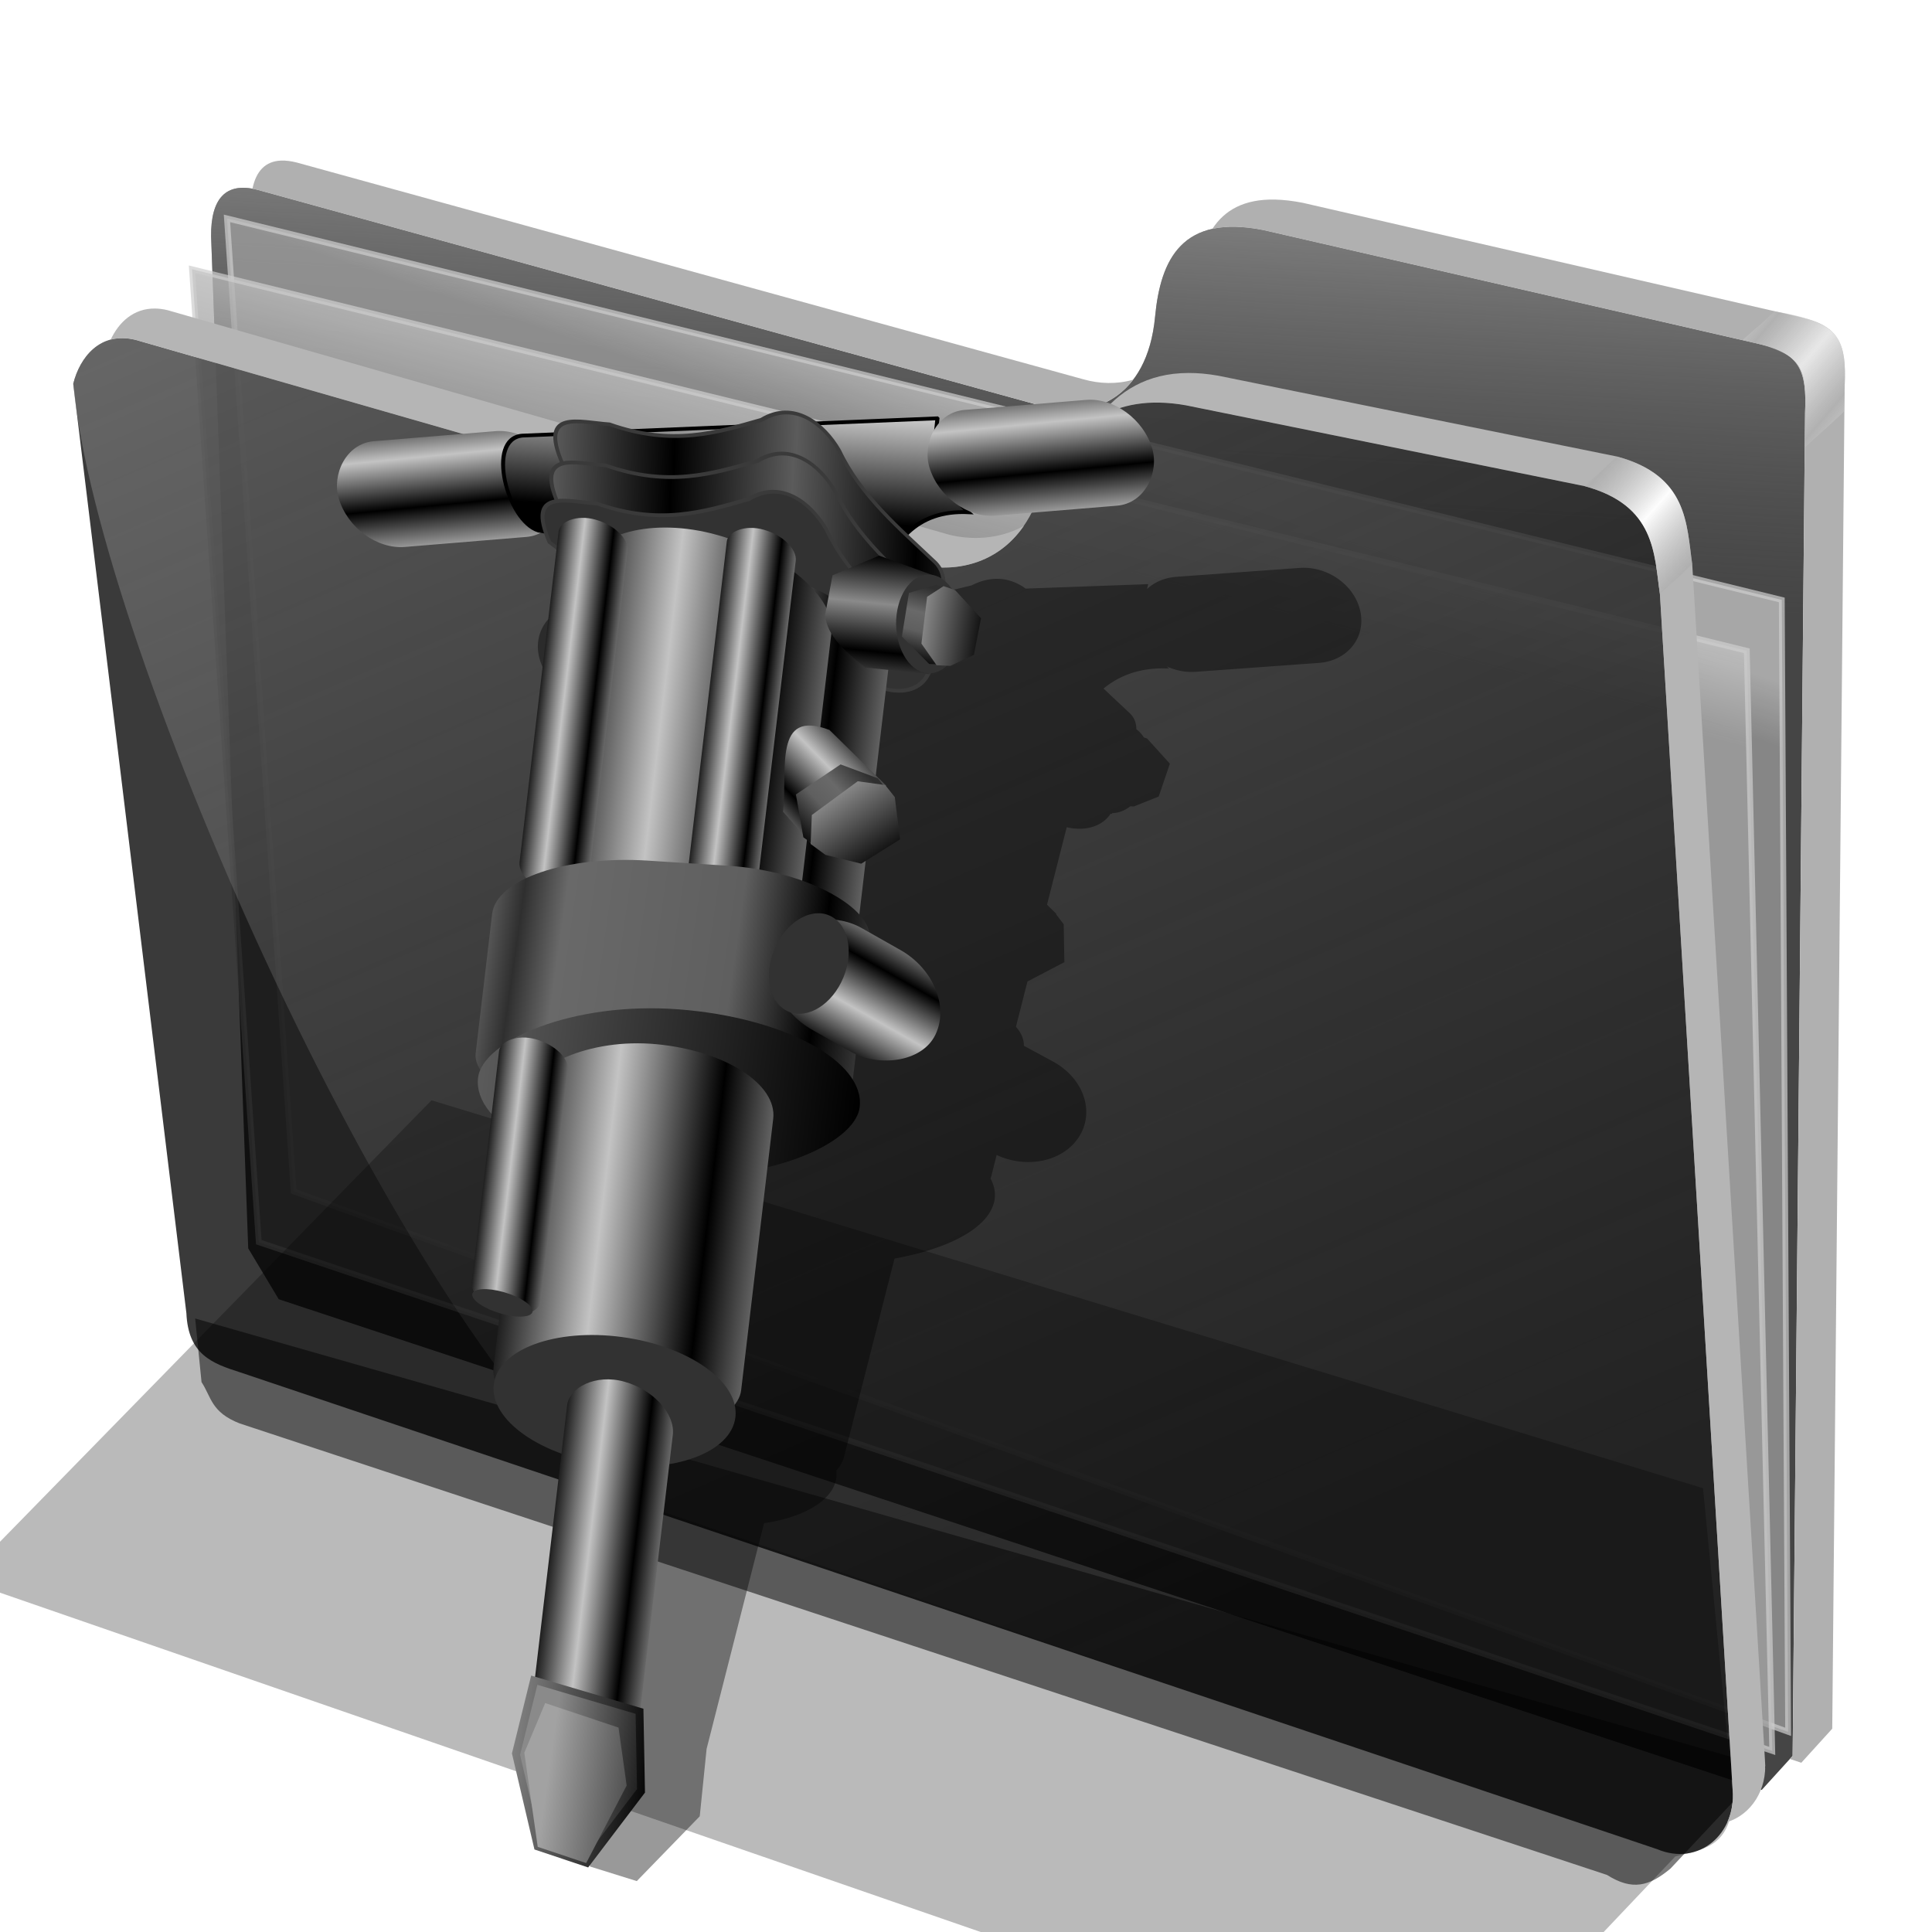 <?xml version="1.0" encoding="UTF-8" standalone="no"?>
<svg
   xmlns:dc="http://purl.org/dc/elements/1.1/"
   xmlns:cc="http://creativecommons.org/ns#"
   xmlns:rdf="http://www.w3.org/1999/02/22-rdf-syntax-ns#"
   xmlns:svg="http://www.w3.org/2000/svg"
   xmlns="http://www.w3.org/2000/svg"
   xmlns:xlink="http://www.w3.org/1999/xlink"
   xmlns:sodipodi="http://sodipodi.sourceforge.net/DTD/sodipodi-0.dtd"
   xmlns:inkscape="http://www.inkscape.org/namespaces/inkscape"
   viewBox="0 0 256 256"
   id="svg2"
   inkscape:version="0.91 r13725"
   width="256"
   height="256"
   sodipodi:docname="folder-development.svg"
   version="1.1">
  <sodipodi:namedview
     pagecolor="#ffffff"
     bordercolor="#666666"
     borderopacity="1"
     objecttolerance="10"
     gridtolerance="10"
     guidetolerance="10"
     inkscape:pageopacity="0"
     inkscape:pageshadow="2"
     inkscape:window-width="1920"
     inkscape:window-height="1056"
     id="namedview143"
     showgrid="false"
     inkscape:zoom="3.5351562"
     inkscape:cx="128"
     inkscape:cy="128"
     inkscape:window-x="0"
     inkscape:window-y="0"
     inkscape:window-maximized="1"
     inkscape:current-layer="svg2"
     inkscape:snap-global="false" />
  <defs
     id="defs4">
    <linearGradient
       id="linearGradient3968">
      <stop
         id="stop3970"
         stop-color="#2b2b2b"
         stop-opacity="1" />
      <stop
         id="stop3972"
         offset="1"
         stop-color="#a2a2a2"
         stop-opacity="1" />
    </linearGradient>
    <linearGradient
       id="linearGradient3895">
      <stop
         id="stop3897"
         stop-color="#000000"
         stop-opacity="1" />
      <stop
         offset="1"
         id="stop3899"
         stop-color="#8a8a8a"
         stop-opacity="1" />
    </linearGradient>
    <linearGradient
       id="linearGradient3879">
      <stop
         id="stop3881"
         stop-color="#2f2f2f"
         stop-opacity="1" />
      <stop
         id="stop3883"
         offset="0.33"
         stop-color="#696969"
         stop-opacity="1" />
      <stop
         id="stop3885"
         offset="0.573"
         stop-color="#5f5f5f"
         stop-opacity="1" />
      <stop
         offset="1"
         id="stop3887"
         stop-color="#000000"
         stop-opacity="1" />
    </linearGradient>
    <linearGradient
       id="linearGradient3789">
      <stop
         id="stop3791"
         stop-color="#000000"
         stop-opacity="1" />
      <stop
         offset="1"
         id="stop3793"
         stop-color="#5b5b5b"
         stop-opacity="1" />
    </linearGradient>
    <linearGradient
       id="linearGradient3777">
      <stop
         id="stop3779"
         stop-color="#2f2f2f"
         stop-opacity="1" />
      <stop
         offset="0.14"
         id="stop3785"
         stop-color="#696969"
         stop-opacity="1" />
      <stop
         offset="0.715"
         id="stop3783"
         stop-color="#5f5f5f"
         stop-opacity="1" />
      <stop
         id="stop3781"
         offset="1"
         stop-color="#000000"
         stop-opacity="1" />
    </linearGradient>
    <linearGradient
       id="linearGradient3757">
      <stop
         id="stop3759"
         stop-color="#000000"
         stop-opacity="1" />
      <stop
         offset="1"
         id="stop3761"
         stop-color="#c3c3c3"
         stop-opacity="1" />
    </linearGradient>
    <linearGradient
       inkscape:collect="always"
       xlink:href="#linearGradient3757"
       id="linearGradient3999"
       gradientUnits="userSpaceOnUse"
       gradientTransform="translate(-151.051,76.011)"
       spreadMethod="reflect"
       x1="127.57"
       y1="74.44"
       x2="127.76"
       y2="61.46" />
    <linearGradient
       inkscape:collect="always"
       xlink:href="#linearGradient3757"
       id="linearGradient4001"
       gradientUnits="userSpaceOnUse"
       gradientTransform="translate(-312.752,-40.268)"
       x1="159.25"
       y1="151.2"
       x2="165.83"
       y2="123.82" />
    <linearGradient
       inkscape:collect="always"
       xlink:href="#linearGradient3789"
       id="linearGradient4003"
       gradientUnits="userSpaceOnUse"
       gradientTransform="translate(-312.544,-51.679)"
       spreadMethod="reflect"
       x1="183.03"
       y1="156.31"
       x2="213.57"
       y2="158.8" />
    <linearGradient
       inkscape:collect="always"
       xlink:href="#linearGradient3789"
       id="linearGradient4005"
       gradientUnits="userSpaceOnUse"
       gradientTransform="translate(-312.752,-40.268)"
       spreadMethod="reflect"
       x1="183.03"
       y1="156.31"
       x2="213.57"
       y2="158.8" />
    <linearGradient
       inkscape:collect="always"
       xlink:href="#linearGradient3757"
       id="linearGradient4007"
       gradientUnits="userSpaceOnUse"
       gradientTransform="translate(-327.779,-34.258)"
       spreadMethod="reflect"
       x1="152.81"
       y1="215.3"
       x2="179.08"
       y2="215.3" />
    <linearGradient
       inkscape:collect="always"
       xlink:href="#linearGradient3757"
       id="linearGradient4009"
       gradientUnits="userSpaceOnUse"
       gradientTransform="translate(-312.752,-40.268)"
       spreadMethod="reflect"
       x1="152.81"
       y1="215.3"
       x2="179.08"
       y2="215.3" />
    <linearGradient
       inkscape:collect="always"
       xlink:href="#linearGradient3757"
       id="linearGradient4011"
       gradientUnits="userSpaceOnUse"
       gradientTransform="matrix(0.28,0,0,1.127,-159.411,-67.987)"
       spreadMethod="reflect"
       x1="152.81"
       y1="215.3"
       x2="179.08"
       y2="215.3" />
    <linearGradient
       inkscape:collect="always"
       xlink:href="#linearGradient3757"
       id="linearGradient4013"
       gradientUnits="userSpaceOnUse"
       gradientTransform="matrix(0.28,0,0,1.127,-201.004,-78.164)"
       spreadMethod="reflect"
       x1="152.81"
       y1="215.3"
       x2="179.08"
       y2="215.3" />
    <linearGradient
       inkscape:collect="always"
       xlink:href="#linearGradient3777"
       id="linearGradient4015"
       gradientUnits="userSpaceOnUse"
       gradientTransform="matrix(1.559,0,0,1,-117.109,85.388)"
       spreadMethod="reflect"
       x1="143.79"
       y1="215.67"
       x2="193.5"
       y2="216.39" />
    <linearGradient
       inkscape:collect="always"
       xlink:href="#linearGradient3789"
       id="linearGradient4017"
       gradientUnits="userSpaceOnUse"
       gradientTransform="matrix(0.991,0,0,1,-320.6,34.783)"
       x1="123.26"
       y1="272.26"
       x2="221.09"
       y2="272.26" />
    <linearGradient
       inkscape:collect="always"
       xlink:href="#linearGradient3757"
       id="linearGradient4019"
       gradientUnits="userSpaceOnUse"
       gradientTransform="matrix(1.021,0,0,1,-318.97,131.108)"
       spreadMethod="reflect"
       x1="152.81"
       y1="215.3"
       x2="179.08"
       y2="215.3" />
    <linearGradient
       inkscape:collect="always"
       xlink:href="#linearGradient3757"
       id="linearGradient4021"
       gradientUnits="userSpaceOnUse"
       gradientTransform="translate(-304.861,80.591)"
       spreadMethod="reflect"
       x1="127.57"
       y1="74.44"
       x2="127.76"
       y2="61.46" />
    <linearGradient
       inkscape:collect="always"
       xlink:href="#linearGradient3757"
       id="linearGradient4023"
       gradientUnits="userSpaceOnUse"
       gradientTransform="matrix(0.28,0,0,0.826,-159.853,128.588)"
       spreadMethod="reflect"
       x1="152.81"
       y1="215.3"
       x2="179.08"
       y2="215.3" />
    <linearGradient
       inkscape:collect="always"
       xlink:href="#linearGradient3757"
       id="linearGradient4025"
       gradientUnits="userSpaceOnUse"
       gradientTransform="translate(-310.05,-46.22)"
       spreadMethod="reflect"
       x1="142.87"
       y1="229.75"
       x2="135.09"
       y2="219.04" />
    <linearGradient
       inkscape:collect="always"
       xlink:href="#linearGradient3879"
       id="linearGradient4027"
       gradientUnits="userSpaceOnUse"
       gradientTransform="translate(-307.434,-47.461)"
       x1="122.42"
       y1="219.51"
       x2="139.31"
       y2="241.17" />
    <linearGradient
       inkscape:collect="always"
       xlink:href="#linearGradient3757"
       id="linearGradient4029"
       gradientUnits="userSpaceOnUse"
       gradientTransform="translate(-309.42,-46.198)"
       x1="115.02"
       y1="240.45"
       x2="137.32"
       y2="221.14" />
    <linearGradient
       inkscape:collect="always"
       xlink:href="#linearGradient3895"
       id="linearGradient4031"
       gradientUnits="userSpaceOnUse"
       gradientTransform="translate(-317.396,-41.283)"
       spreadMethod="reflect"
       x1="135.72"
       y1="180.78"
       x2="138.28"
       y2="167.89" />
    <linearGradient
       inkscape:collect="always"
       xlink:href="#linearGradient3879"
       id="linearGradient4033"
       gradientUnits="userSpaceOnUse"
       gradientTransform="matrix(0.625,0.506,-0.506,0.625,-160.001,-81.626)"
       x1="122.42"
       y1="219.51"
       x2="139.31"
       y2="241.17" />
    <linearGradient
       inkscape:collect="always"
       xlink:href="#linearGradient3757"
       id="linearGradient4035"
       gradientUnits="userSpaceOnUse"
       gradientTransform="matrix(0.625,0.506,-0.506,0.625,-161.88,-81.841)"
       x1="115.02"
       y1="240.45"
       x2="137.32"
       y2="221.14" />
    <linearGradient
       inkscape:collect="always"
       xlink:href="#linearGradient3757"
       id="linearGradient4037"
       gradientUnits="userSpaceOnUse"
       gradientTransform="matrix(0.523,0,0,0.466,80.767,-348.212)"
       spreadMethod="reflect"
       x1="152.81"
       y1="215.3"
       x2="179.08"
       y2="215.3" />
    <linearGradient
       inkscape:collect="always"
       xlink:href="#linearGradient3757"
       id="linearGradient4039"
       gradientUnits="userSpaceOnUse"
       gradientTransform="matrix(0.429,0,0,1.127,-216.878,162.973)"
       spreadMethod="reflect"
       x1="152.81"
       y1="215.3"
       x2="179.08"
       y2="215.3" />
    <linearGradient
       inkscape:collect="always"
       xlink:href="#linearGradient3895"
       id="linearGradient4041"
       gradientUnits="userSpaceOnUse"
       x1="-166.04"
       y1="466.08"
       x2="-136.61"
       y2="465.42" />
    <linearGradient
       inkscape:collect="always"
       xlink:href="#linearGradient3895"
       id="linearGradient4043"
       gradientUnits="userSpaceOnUse"
       x1="-163.03"
       y1="454.38"
       x2="-124.24"
       y2="454.38" />
    <linearGradient
       inkscape:collect="always"
       xlink:href="#linearGradient3968"
       id="linearGradient4045"
       gradientUnits="userSpaceOnUse"
       x1="-166.04"
       y1="466.08"
       x2="-136.61"
       y2="465.42" />
    <linearGradient
       inkscape:collect="always"
       id="linearGradient4167">
      <stop
         id="stop4169"
         stop-color="#adadad"
         stop-opacity="0.624" />
      <stop
         offset="1"
         id="stop4171"
         stop-color="#ffffff"
         stop-opacity="0.973" />
    </linearGradient>
    <linearGradient
       id="linearGradient4223"
       inkscape:collect="always">
      <stop
         id="stop4225"
         stop-color="#bebebe"
         stop-opacity="0.803" />
      <stop
         id="stop4227"
         offset="1"
         stop-color="#9f9f9f"
         stop-opacity="0.732" />
    </linearGradient>
    <linearGradient
       id="linearGradient4211"
       inkscape:collect="always">
      <stop
         id="stop4213"
         stop-color="#9f9f9f"
         stop-opacity="0.634" />
      <stop
         id="stop4215"
         offset="1"
         stop-color="#696969"
         stop-opacity="0" />
    </linearGradient>
    <linearGradient
       id="linearGradient4171"
       inkscape:collect="always">
      <stop
         id="stop4173"
         stop-color="#b2b2b2"
         stop-opacity="0.624" />
      <stop
         id="stop4175"
         offset="1"
         stop-color="#ffffff"
         stop-opacity="0.698" />
    </linearGradient>
    <linearGradient
       id="linearGradient4142"
       inkscape:collect="always">
      <stop
         id="stop4144"
         stop-color="#909090"
         stop-opacity="0.519" />
      <stop
         id="stop4146"
         offset="1"
         stop-color="#696969"
         stop-opacity="0" />
    </linearGradient>
    <linearGradient
       gradientUnits="userSpaceOnUse"
       y2="324.36"
       x2="278.75"
       y1="63.25"
       x1="165.74"
       id="linearGradient4148"
       xlink:href="#linearGradient4142"
       inkscape:collect="always" />
    <filter
       height="1.1"
       y="-0.05"
       width="1.056"
       x="-0.028"
       id="filter4160"
       inkscape:collect="always"
       color-interpolation-filters="sRGB">
      <feGaussianBlur
         id="feGaussianBlur4162"
         stdDeviation="3.563"
         inkscape:collect="always" />
    </filter>
    <linearGradient
       spreadMethod="reflect"
       gradientUnits="userSpaceOnUse"
       y2="114.16"
       x2="387.93"
       y1="106.85"
       x1="379.78"
       id="linearGradient4177"
       xlink:href="#linearGradient4167"
       inkscape:collect="always" />
    <linearGradient
       gradientTransform="translate(26.809,-26.383)"
       y2="114.16"
       x2="387.93"
       y1="108.46"
       x1="381.27"
       spreadMethod="reflect"
       gradientUnits="userSpaceOnUse"
       id="linearGradient4207"
       xlink:href="#linearGradient4171"
       inkscape:collect="always" />
    <linearGradient
       gradientUnits="userSpaceOnUse"
       y2="125.1"
       x2="281.1"
       y1="61.711"
       x1="284.7"
       id="linearGradient4217"
       xlink:href="#linearGradient4211"
       inkscape:collect="always" />
    <linearGradient
       gradientUnits="userSpaceOnUse"
       y2="103.09"
       x2="255.7"
       y1="93.26"
       x1="259.02"
       id="linearGradient4229"
       xlink:href="#linearGradient4223"
       inkscape:collect="always" />
    <linearGradient
       gradientUnits="userSpaceOnUse"
       y2="117.29"
       x2="258.99"
       y1="102.54"
       x1="262.84"
       id="linearGradient4237"
       xlink:href="#linearGradient4223"
       inkscape:collect="always" />
    <filter
       height="1.136"
       y="-0.068"
       width="1.049"
       x="-0.024"
       id="filter4257"
       inkscape:collect="always"
       color-interpolation-filters="sRGB">
      <feGaussianBlur
         id="feGaussianBlur4259"
         stdDeviation="2.754"
         inkscape:collect="always" />
    </filter>
    <filter
       inkscape:collect="always"
       id="filter4396"
       x="-0.033"
       width="1.067"
       y="-0.019"
       height="1.037"
       color-interpolation-filters="sRGB">
      <feGaussianBlur
         inkscape:collect="always"
         stdDeviation="1.511"
         id="feGaussianBlur4398" />
    </filter>
  </defs>
  <g
     transform="matrix(0.771,0,0,0.771,-79.888,-20.611)"
     id="g4261">
    <path
       d="m 137.158,253.333 1.093,10.929 c 1.695,2.564 1.625,5.182 6.557,7.104 l 234.99,77.596 c 4.362,2.76 7.274,1.936 10.911,-1.093 l 16.393,-17.486 z"
       id="path4239"
       inkscape:connector-curvature="0"
       sodipodi:nodetypes="ccccccc"
       stroke-opacity="1"
       fill="#000000"
       filter="url(#filter4257)"
       fill-rule="evenodd"
       stroke="none"
       stroke-linejoin="miter"
       fill-opacity="0.514"
       stroke-linecap="butt"
       stroke-width="1" />
    <path
       d="M 146.277,241.277 139.894,67.34 c -0.054,-6.438 2.499,-9.417 7.979,-7.979 l 135.106,37.234 c 8.126,2.326 17.809,-1.267 19.149,-15.426 0.936,-9.894 4.671,-17.67 18.617,-14.894 l 85.638,19.681 c 6.411,1.511 7.818,4.448 7.447,11.702 l -2.128,230.851 -5.319,5.851 -254.867,-84.342 z"
       id="path4198"
       inkscape:connector-curvature="0"
       sodipodi:nodetypes="ccccsccccccc"
       stroke-opacity="1"
       fill="#000000"
       fill-rule="evenodd"
       stroke="none"
       stroke-linejoin="miter"
       fill-opacity="0.73"
       stroke-linecap="butt"
       stroke-width="1" />
    <path
       sodipodi:nodetypes="ccccsccccccc"
       inkscape:connector-curvature="0"
       id="path4209"
       d="M 146.277,241.277 139.894,67.34 c -0.054,-6.438 2.499,-9.417 7.979,-7.979 l 135.106,37.234 c 8.126,2.326 17.809,-1.267 19.149,-15.426 0.936,-9.894 4.671,-17.67 18.617,-14.894 l 85.638,19.681 c 6.411,1.511 7.818,4.448 7.447,11.702 l -2.128,230.851 -5.319,5.851 -254.867,-84.342 z"
       stroke-opacity="1"
       fill="url(#linearGradient4217)"
       fill-rule="evenodd"
       stroke="none"
       stroke-linejoin="miter"
       fill-opacity="1"
       stroke-linecap="butt"
       stroke-width="1" />
    <path
       inkscape:connector-curvature="0"
       id="path4221"
       d="m 142.623,64.262 267.213,65.574 1.093,194.536 -256.831,-92.896 z"
       sodipodi:nodetypes="ccccc"
       stroke-opacity="0.705"
       fill="url(#linearGradient4229)"
       fill-rule="evenodd"
       stroke="#cecece"
       stroke-linejoin="miter"
       fill-opacity="1"
       stroke-linecap="butt"
       stroke-width="1" />
    <path
       d="m 136.612,73.005 267.213,65.574 4.372,189.071 -260.109,-87.432 z"
       id="path4219"
       inkscape:connector-curvature="0"
       stroke-opacity="0.705"
       fill="url(#linearGradient4237)"
       fill-rule="evenodd"
       stroke="#cecece"
       stroke-linejoin="miter"
       fill-opacity="1"
       stroke-linecap="butt"
       stroke-width="1" />
    <path
       d="m 116.204,92.685 c 1.132,-4.541 4.635,-9.034 10.687,-7.545 L 261.111,123.704 c 6.481,1.636 16.363,0.332 20.833,-11.111 4.009,-10.262 10.874,-18.78 25.463,-16.204 l 68.519,13.889 c 12.253,3.29 11.967,11.681 12.963,18.519 l 12.5,205.556 c 0.65,7.443 -5.751,13.213 -12.963,10.185 L 144.907,262.593 c -4.922,-1.559 -8.94,-3.097 -9.259,-10.185 z"
       id="path4138"
       inkscape:connector-curvature="0"
       sodipodi:nodetypes="cccscccccccc"
       stroke-opacity="1"
       fill="#000000"
       fill-rule="evenodd"
       stroke="none"
       stroke-linejoin="miter"
       fill-opacity="0.77"
       stroke-linecap="butt"
       stroke-width="1" />
    <path
       sodipodi:nodetypes="cccsccccccc"
       inkscape:connector-curvature="0"
       id="path4140"
       d="m 116.204,92.685 c 1.132,-4.541 4.635,-9.034 10.687,-7.545 L 261.111,123.704 c 6.481,1.636 16.363,0.332 20.833,-11.111 4.009,-10.262 10.874,-18.78 25.463,-16.204 l 68.519,13.889 c 12.253,3.29 11.967,11.681 12.963,18.519 l 12.5,205.556 c 0.65,7.443 -5.751,13.213 -12.963,10.185 L 209.722,283.889 C 173.765,257.83 120.359,138.216 116.204,92.685 Z"
       stroke-opacity="1"
       fill="url(#linearGradient4148)"
       fill-rule="evenodd"
       stroke="none"
       stroke-linejoin="miter"
       fill-opacity="1"
       stroke-linecap="butt"
       stroke-width="1" />
    <path
       d="m 177.778,215.833 -80.556,82.407 255.556,88.426 38.75,-40.871 c 4.635,-1.302 9.968,-1.381 9.861,-10.981 L 396.296,282.5 Z"
       id="path4150"
       inkscape:connector-curvature="0"
       sodipodi:nodetypes="ccccccc"
       stroke-opacity="1"
       fill="#000000"
       filter="url(#filter4160)"
       fill-rule="evenodd"
       stroke="none"
       stroke-linejoin="miter"
       fill-opacity="0.273"
       stroke-linecap="butt"
       stroke-width="1" />
    <path
       inkscape:connector-curvature="0"
       d="m 130.297,79.758 c -3.737,-0.059 -6.271,2.374 -7.662,5.354 1.245,-0.331 2.659,-0.363 4.256,0.029 l 134.221,38.562 c 5.499,1.388 13.442,0.658 18.455,-6.582 -4.306,2.386 -9.166,2.433 -12.9,1.49 L 132.447,80.047 c -0.757,-0.186 -1.473,-0.278 -2.15,-0.289 z m 177.547,11.074 c -7.107,0.029 -11.993,3.152 -15.514,7.738 3.827,-2.318 8.719,-3.304 15.078,-2.182 l 68.518,13.889 c 12.253,3.29 11.967,11.682 12.963,18.52 l 12.5,205.555 c 0.175,2.008 -0.176,3.885 -0.904,5.51 4.096,-1.288 6.901,-5.556 6.461,-10.602 l -12.5,-205.557 c -0.996,-6.838 -0.71,-15.227 -12.963,-18.518 L 312.963,91.297 c -1.824,-0.322 -3.527,-0.471 -5.119,-0.465 z"
       id="path4164"
       stroke-opacity="1"
       fill="#b5b5b5"
       fill-rule="evenodd"
       stroke="none"
       stroke-linejoin="miter"
       fill-opacity="1"
       stroke-linecap="butt"
       stroke-width="1" />
    <path
       id="path4169"
       d="m 375.926,110.277 c 12.253,3.29 11.967,11.682 12.963,18.52 2.184,-2.058 3.134,-2.713 5.557,-5.094 -0.996,-6.838 -0.71,-15.227 -12.963,-18.518 -2.398,2.288 -2.992,2.799 -5.557,5.092 z"
       inkscape:connector-curvature="0"
       sodipodi:nodetypes="ccccc"
       stroke-opacity="1"
       fill="url(#linearGradient4177)"
       fill-rule="evenodd"
       stroke="none"
       stroke-linejoin="miter"
       fill-opacity="1"
       stroke-linecap="butt"
       stroke-width="1" />
    <path
       inkscape:connector-curvature="0"
       d="m 151.904,54.332 c -2.674,0.112 -4.278,1.802 -4.9,4.838 0.282,0.052 0.57,0.113 0.869,0.191 l 135.105,37.234 c 5.412,1.549 11.51,0.467 15.379,-4.605 -2.772,0.802 -5.762,0.728 -8.57,-0.076 L 154.682,54.682 c -1.027,-0.27 -1.954,-0.384 -2.777,-0.35 z m 170.883,6.701 c -5.399,-0.127 -8.737,1.853 -10.814,5.035 2.347,-0.519 5.228,-0.496 8.771,0.209 l 85.639,19.68 c 6.411,1.511 7.818,4.449 7.447,11.703 l -2.129,230.85 -0.475,0.521 1.965,0.65 5.318,-5.852 2.129,-230.852 c 0.371,-7.255 -1.036,-10.19 -7.447,-11.701 L 327.553,61.596 c -1.743,-0.347 -3.327,-0.529 -4.766,-0.562 z"
       id="path4200"
       stroke-opacity="1"
       fill="#b0b0b0"
       fill-rule="evenodd"
       stroke="none"
       stroke-linejoin="miter"
       fill-opacity="1"
       stroke-linecap="butt"
       stroke-width="1" />
    <path
       sodipodi:nodetypes="ccccc"
       inkscape:connector-curvature="0"
       d="m 403.124,85.141 c 12.402,2.867 10.717,4.984 10.703,18.468 2.184,-2.058 4.251,-3.752 6.674,-6.133 0.485,-12.137 1.005,-14.994 -11.898,-17.245 -2.398,2.288 -2.914,2.617 -5.479,4.91 z"
       id="path4205"
       stroke-opacity="1"
       fill="url(#linearGradient4207)"
       fill-rule="evenodd"
       stroke="none"
       stroke-linejoin="miter"
       fill-opacity="1"
       stroke-linecap="butt"
       stroke-width="1" />
  </g>
  <g
     id="text4194"
     transform="translate(42.84,-66.358)"
     font-style="normal"
     word-spacing="0"
     line-height="125%"
     font-weight="bold"
     font-stretch="normal"
     letter-spacing="0"
     font-variant="normal"
     font-size="7.5"
     stroke-opacity="1"
     font-family="STIXIntegralsSm"
     fill="#000000"
     stroke="none"
     stroke-linejoin="miter"
     fill-opacity="1"
     stroke-linecap="butt"
     stroke-width="1">
    <path
       d="m -33.815,58.841 -2.205,0 -0.348,0.996 -1.417,0 2.025,-5.468 1.681,0 2.025,5.468 -1.417,0 -0.344,-0.996 z m -1.853,-1.014 1.498,0 -0.747,-2.175 -0.751,2.175 z"
       id="path4199"
       inkscape:connector-curvature="0" />
    <path
       d="m -31.332,54.369 2.34,0 q 1.044,0 1.6,0.465 0.56,0.461 0.56,1.318 0,0.861 -0.56,1.326 -0.557,0.461 -1.6,0.461 l -0.93,0 0,1.897 -1.41,0 0,-5.468 z m 1.41,1.022 0,1.527 0.78,0 q 0.41,0 0.634,-0.198 0.223,-0.201 0.223,-0.568 0,-0.366 -0.223,-0.564 -0.223,-0.198 -0.634,-0.198 l -0.78,0 z"
       id="path4201"
       inkscape:connector-curvature="0" />
  </g>
  <path
     d="m 159.624,62.145 c -0.233,-0.005 -0.467,5.68e-4 -0.699,0.02 l -16.111,1.312 c -1.551,0.126 -2.811,0.791 -3.678,1.797 0.026,-0.238 0.052,-0.476 0.076,-0.715 l -16.113,0.658 c -2.013,-1.507 -4.53,-2.095 -7.193,-0.477 -1.087,0.31 -2.178,0.614 -3.275,0.902 l -13.836,0.564 c -0.964,-0.227 -1.963,-0.519 -2.998,-0.885 -3.014,-0.212 -6.829,-1.265 -7.197,1.301 l -4.396,0.18 c -0.032,0.003 -0.059,0.01 -0.09,0.014 -1.116,-0.467 -2.306,-0.687 -3.477,-0.592 l -16.109,1.312 c -3.722,0.303 -5.804,3.674 -4.668,7.557 1.136,3.883 5.049,6.764 8.771,6.461 l 16.109,-1.312 c 0.896,-0.073 1.693,-0.328 2.377,-0.721 l 0.152,0.025 c 0.138,0.423 0.303,0.877 0.523,1.387 0.344,0.243 0.664,0.488 0.963,0.736 l -4.926,41.631 c -0.083,0.704 0.264,1.457 0.883,2.145 -2.609,1.225 -4.273,2.843 -4.494,4.709 l -2.189,18.494 c -0.092,0.779 0.092,1.546 0.479,2.291 -0.095,0.304 -0.17,0.613 -0.207,0.928 l 0,0.004 c -0.197,1.664 0.482,3.3 1.82,4.828 l -2.631,22.236 c -0.049,0.417 0.056,0.852 0.271,1.281 a 4.159,1.414 17.08 0 0 -0.203,0.348 4.159,1.414 17.08 0 0 3.639,2.506 l -0.834,7.057 c -0.072,0.61 -0.006,1.215 0.17,1.811 a 16.164,8.512 8.139 0 0 -0.117,0.609 16.164,8.512 8.139 0 0 8.953,9.145 l -3.551,30.021 -0.055,-0.016 -2.422,9.795 2.877,12.285 6.422,2.154 7.268,-9.564 -0.186,-9.938 3.939,-33.316 a 16.164,8.512 8.139 0 0 8.785,-6.207 16.164,8.512 8.139 0 0 -0.092,-1.547 c 0.429,-0.643 0.716,-1.331 0.803,-2.064 l 3.457,-29.219 c 6.969,-1.448 11.781,-4.456 12.232,-8.271 l 0,-0.004 c 0.142,-1.201 -0.165,-2.39 -0.848,-3.533 0.027,-0.121 0.052,-0.244 0.066,-0.367 l 0.367,-3.104 c 4.215,2.051 8.815,0.972 10.537,-2.59 1.807,-3.737 -0.26,-8.742 -4.635,-11.221 l -4.074,-2.309 c -0.081,-0.97 -0.562,-1.915 -1.357,-2.809 l 0.791,-6.682 4.562,-2.852 -0.701,-5.594 -1.18,-1.484 0.045,-0.035 -1.387,-1.361 1.352,-11.426 c 2.959,0.706 4.831,-0.417 5.572,-1.992 l 0.184,0.02 0.014,-0.117 a 6.539,4.358 89.139 0 0 2.295,-1.006 l 0.471,0.021 3.117,-1.461 0.943,-4.852 -3.418,-3.715 -0.439,-0.154 a 6.539,4.358 89.139 0 0 -1.133,-1.217 c -0.075,-0.831 -0.413,-1.639 -1.029,-2.268 -1.314,-1.249 -2.648,-2.481 -3.959,-3.732 1.938,-1.952 4.53,-3.149 8.332,-2.951 -0.127,-0.108 -0.234,-0.215 -0.354,-0.322 1.246,0.608 2.602,0.913 3.936,0.805 l 16.109,-1.312 c 3.722,-0.303 5.804,-3.674 4.668,-7.557 -1.065,-3.64 -4.569,-6.4 -8.07,-6.48 z"
     id="rect4259"
     inkscape:connector-curvature="0"
     style="fill:#000000;fill-opacity:0.4;stroke:none;filter:url(#filter4396)"
     transform="matrix(1.003,0,-0.11,0.898,19.613,19.429)" />
  <g
     id="g3976"
     transform="matrix(-0.522,-0.148,-0.056,0.474,27.538,-6.813)">
    <rect
       id="rect3845"
       width="58.55"
       height="28.324"
       x="-50.816"
       y="132.41"
       ry="14.162"
       rx="13.314"
       transform="matrix(0.926,0.377,-0.377,0.926,0,0)"
       fill="url(#linearGradient3999)"
       stroke="none"
       fill-opacity="1" />
    <path
       sodipodi:nodetypes="ccccccc"
       inkscape:connector-curvature="0"
       id="path3825"
       d="m -192.835,71.101 101.452,36.515 c 8.95,3.668 1.164,24.312 -6.639,24.481 l -28.216,-3.734 -56.224,-7.676 c -3.012,-12.139 -7.362,-23.152 -20.747,-26.556 10.846,-6.199 10.254,-14.685 10.373,-23.029 z"
       stroke-opacity="1"
       fill="url(#linearGradient4001)"
       stroke="#000000"
       stroke-linejoin="miter"
       fill-opacity="1"
       stroke-linecap="butt"
       stroke-width="1" />
    <path
       sodipodi:nodetypes="ccccccccc"
       inkscape:connector-curvature="0"
       id="path3821"
       d="m -169.598,87.283 c 4.505,-5.974 12.494,-10.142 19.917,-2.282 10.635,6.904 21.117,14.037 37.137,12.863 7.469,1.746 17.89,1.278 10.581,14.108 -10.744,4.596 -11.091,13.99 -15.353,21.577 l -58.506,-9.129 -10.996,1.452 c -12.384,0.969 -15.022,-11.754 -9.751,-15.56 9.866,-6.509 20.283,-12.284 26.971,-23.029 z"
       stroke-opacity="1"
       fill="url(#linearGradient4003)"
       stroke="#3a3a3a"
       stroke-linejoin="miter"
       fill-opacity="1"
       stroke-linecap="butt"
       stroke-width="1" />
    <path
       d="m -169.806,98.694 c 4.505,-5.974 12.494,-10.142 19.917,-2.282 10.635,6.904 21.117,14.037 37.137,12.863 7.469,1.746 17.89,1.278 10.581,14.108 -10.744,4.596 -11.091,13.99 -15.353,21.577 l -58.506,-9.129 -10.996,1.452 c -12.384,0.969 -15.022,-11.754 -9.751,-15.56 9.866,-6.509 20.283,-12.284 26.971,-23.029 z"
       id="path3811"
       inkscape:connector-curvature="0"
       sodipodi:nodetypes="ccccccccc"
       stroke-opacity="1"
       fill="url(#linearGradient4005)"
       stroke="#3a3a3a"
       stroke-linejoin="miter"
       fill-opacity="1"
       stroke-linecap="butt"
       stroke-width="1" />
    <path
       sodipodi:nodetypes="ccccccccc"
       inkscape:connector-curvature="0"
       id="path3801-0"
       d="m -168.768,109.69 c 4.505,-5.974 12.494,-10.142 19.917,-2.282 10.635,6.904 21.117,14.037 37.137,12.863 7.469,1.746 17.89,1.278 10.581,14.108 -10.744,4.596 -11.091,13.99 -15.353,21.577 l -58.506,-9.129 -10.996,1.452 c -12.384,0.969 -15.022,-11.754 -9.751,-15.56 9.866,-6.509 20.283,-12.284 26.971,-23.029 z"
       stroke-opacity="1"
       fill="#323232"
       stroke="#3a3a3a"
       stroke-linejoin="miter"
       fill-opacity="1"
       stroke-linecap="butt"
       stroke-width="1" />
    <rect
       id="rect3765"
       width="61.47"
       height="110.98"
       x="-188.05"
       y="125.55"
       ry="17.533"
       rx="30.735"
       fill="url(#linearGradient4007)"
       stroke="none"
       fill-opacity="1" />
    <rect
       rx="30.735"
       ry="17.533"
       y="119.54"
       x="-173.02"
       height="110.98"
       width="61.47"
       id="rect3755"
       fill="url(#linearGradient4009)"
       stroke="none"
       fill-opacity="1" />
    <rect
       rx="8.742"
       ry="5.987"
       id="rect3769"
       width="17.484"
       height="104.43"
       x="-120.56"
       y="124.73"
       fill="url(#linearGradient4011)"
       stroke="none"
       fill-opacity="1" />
    <rect
       y="114.55"
       x="-162.16"
       height="104.43"
       width="17.484"
       id="rect3853"
       ry="5.987"
       rx="8.742"
       fill="url(#linearGradient4013)"
       stroke="none"
       fill-opacity="1" />
    <rect
       transform="matrix(-0.972,-0.233,0,1,0,0)"
       id="rect3773"
       width="96.09"
       height="74.09"
       x="100.66"
       y="245.2"
       ry="17.533"
       rx="37.839"
       fill="url(#linearGradient4015)"
       stroke="none"
       fill-opacity="1" />
    <rect
       rx="48.45"
       ry="23.22"
       transform="matrix(0.976,0.22,0,1,0,0)"
       y="283.82"
       x="-198.49"
       height="46.45"
       width="96.91"
       id="rect3787"
       fill="url(#linearGradient4017)"
       stroke="none"
       fill-opacity="1" />
    <rect
       transform="matrix(0.98,0.2,0,1,0,0)"
       id="rect3797"
       width="62.745"
       height="110.98"
       x="-176.35"
       y="290.92"
       ry="17.533"
       rx="31.372"
       fill="url(#linearGradient4019)"
       stroke="none"
       fill-opacity="1" />
    <rect
       transform="matrix(0.926,0.377,-0.377,0.926,0,0)"
       rx="13.314"
       ry="14.162"
       y="136.99"
       x="-204.63"
       height="28.324"
       width="58.55"
       id="rect3835"
       fill="url(#linearGradient4021)"
       stroke="none"
       fill-opacity="1" />
    <rect
       y="269.86"
       x="-121.01"
       height="76.56"
       width="17.484"
       id="rect3849"
       ry="5.987"
       rx="8.742"
       fill="url(#linearGradient4023)"
       stroke="none"
       fill-opacity="1" />
    <ellipse
       transform="translate(-312.205,-40.268)"
       id="path3857"
       cx="200.55"
       cy="383.99"
       rx="7.65"
       ry="3.01"
       fill="#323232"
       stroke="none"
       fill-opacity="1" />
    <path
       sodipodi:nodetypes="ccccc"
       inkscape:connector-curvature="0"
       id="path3859"
       d="m -190.918,174.393 15.561,-10.714 c 14.477,-1.48 9.088,13.884 9.034,25.671 l -7.79,6.44 z"
       fill="url(#linearGradient4025)"
       stroke="none"
       fill-opacity="1" />
    <path
       inkscape:connector-curvature="0"
       id="path3869"
       d="m -191.369,175.571 2.708,-2.527 9.567,-0.903 10.108,11.552 -3.069,11.011 -3.971,1.805 -9.025,-0.361 -8.845,-9.567 z"
       fill="url(#linearGradient4027)"
       stroke="none"
       fill-opacity="1" />
    <path
       sodipodi:nodetypes="ccccccccc"
       d="m -193.355,176.835 2.708,-2.527 6.859,1.083 10.289,12.635 -0.542,7.942 -3.971,1.805 -9.025,-0.361 -8.845,-9.567 z"
       id="path3889"
       inkscape:connector-curvature="0"
       fill="url(#linearGradient4029)"
       stroke="none"
       fill-opacity="1" />
    <path
       sodipodi:nodetypes="ccccccc"
       inkscape:connector-curvature="0"
       id="path3893"
       d="m -198.063,114.051 15.556,-1.333 10.889,8.889 0.667,11.333 c -1.095,5.62 -6.184,8.387 -11.333,11.111 l -16,-3.111 z"
       fill="url(#linearGradient4031)"
       stroke="none"
       fill-opacity="1" />
    <ellipse
       transform="matrix(1,0,0,0.953,-324.285,-33.376)"
       id="path3903"
       cx="127.56"
       cy="168.67"
       rx="8.222"
       ry="14.222"
       fill="#323232"
       stroke="none"
       fill-opacity="1" />
    <path
       d="m -200.307,116.445 2.97,-0.209 6.434,4.276 0.472,12.332 -7.487,5.328 -3.394,-0.881 -5.457,-4.791 -0.687,-10.452 z"
       id="path3905"
       inkscape:connector-curvature="0"
       fill="url(#linearGradient4033)"
       stroke="none"
       fill-opacity="1" />
    <path
       inkscape:connector-curvature="0"
       id="path3907"
       d="m -202.187,116.23 2.97,-0.209 3.738,4.147 0.037,13.1 -4.356,4.689 -3.394,-0.881 -5.457,-4.791 -0.687,-10.452 z"
       sodipodi:nodetypes="ccccccccc"
       fill="url(#linearGradient4035)"
       stroke="none"
       fill-opacity="1" />
    <rect
       transform="matrix(0.28,0.96,0.96,-0.28,0,0)"
       rx="16.317"
       ry="16.263"
       id="rect3913"
       width="32.635"
       height="43.22"
       x="153.28"
       y="-268.45"
       fill="url(#linearGradient4037)"
       stroke="none"
       fill-opacity="1" />
    <ellipse
       transform="matrix(0.957,-0.289,0.289,0.957,-76.489,-39.571)"
       id="path3917"
       cx="-173.82"
       cy="227.56"
       rx="8.886"
       ry="15.05"
       fill="#323232"
       stroke="none"
       fill-opacity="1" />
    <ellipse
       transform="matrix(1.037,0.167,0,1,6.872,22.923)"
       id="path3919"
       cx="-143.61"
       cy="362.69"
       rx="29.07"
       ry="17.841"
       fill="#323232"
       stroke="none"
       fill-opacity="1" />
    <rect
       rx="13.4"
       ry="10.698"
       id="rect3940"
       width="26.801"
       height="104.43"
       x="-157.33"
       y="355.69"
       fill="url(#linearGradient4039)"
       stroke="none"
       fill-opacity="1" />
    <path
       sodipodi:nodetypes="ccccccc"
       inkscape:connector-curvature="0"
       id="path3944"
       d="m -157.178,443.679 26.754,-0.334 2.341,21.403 -8.026,23.409 -12.374,0.669 -11.37,-23.744 z"
       stroke-miterlimit="4"
       stroke-dasharray="none"
       stroke-opacity="1"
       fill="url(#linearGradient4041)"
       stroke="url(#linearGradient4043)"
       stroke-linejoin="miter"
       fill-opacity="1"
       stroke-linecap="butt"
       stroke-width="2" />
    <path
       d="m -152.496,449.698 18.728,-1.003 3.679,15.049 -6.02,24.413 -12.374,0.669 -7.692,-24.078 z"
       id="path3966"
       inkscape:connector-curvature="0"
       sodipodi:nodetypes="ccccccc"
       fill="url(#linearGradient4045)"
       stroke="none"
       fill-opacity="1" />
  </g>
</svg>
